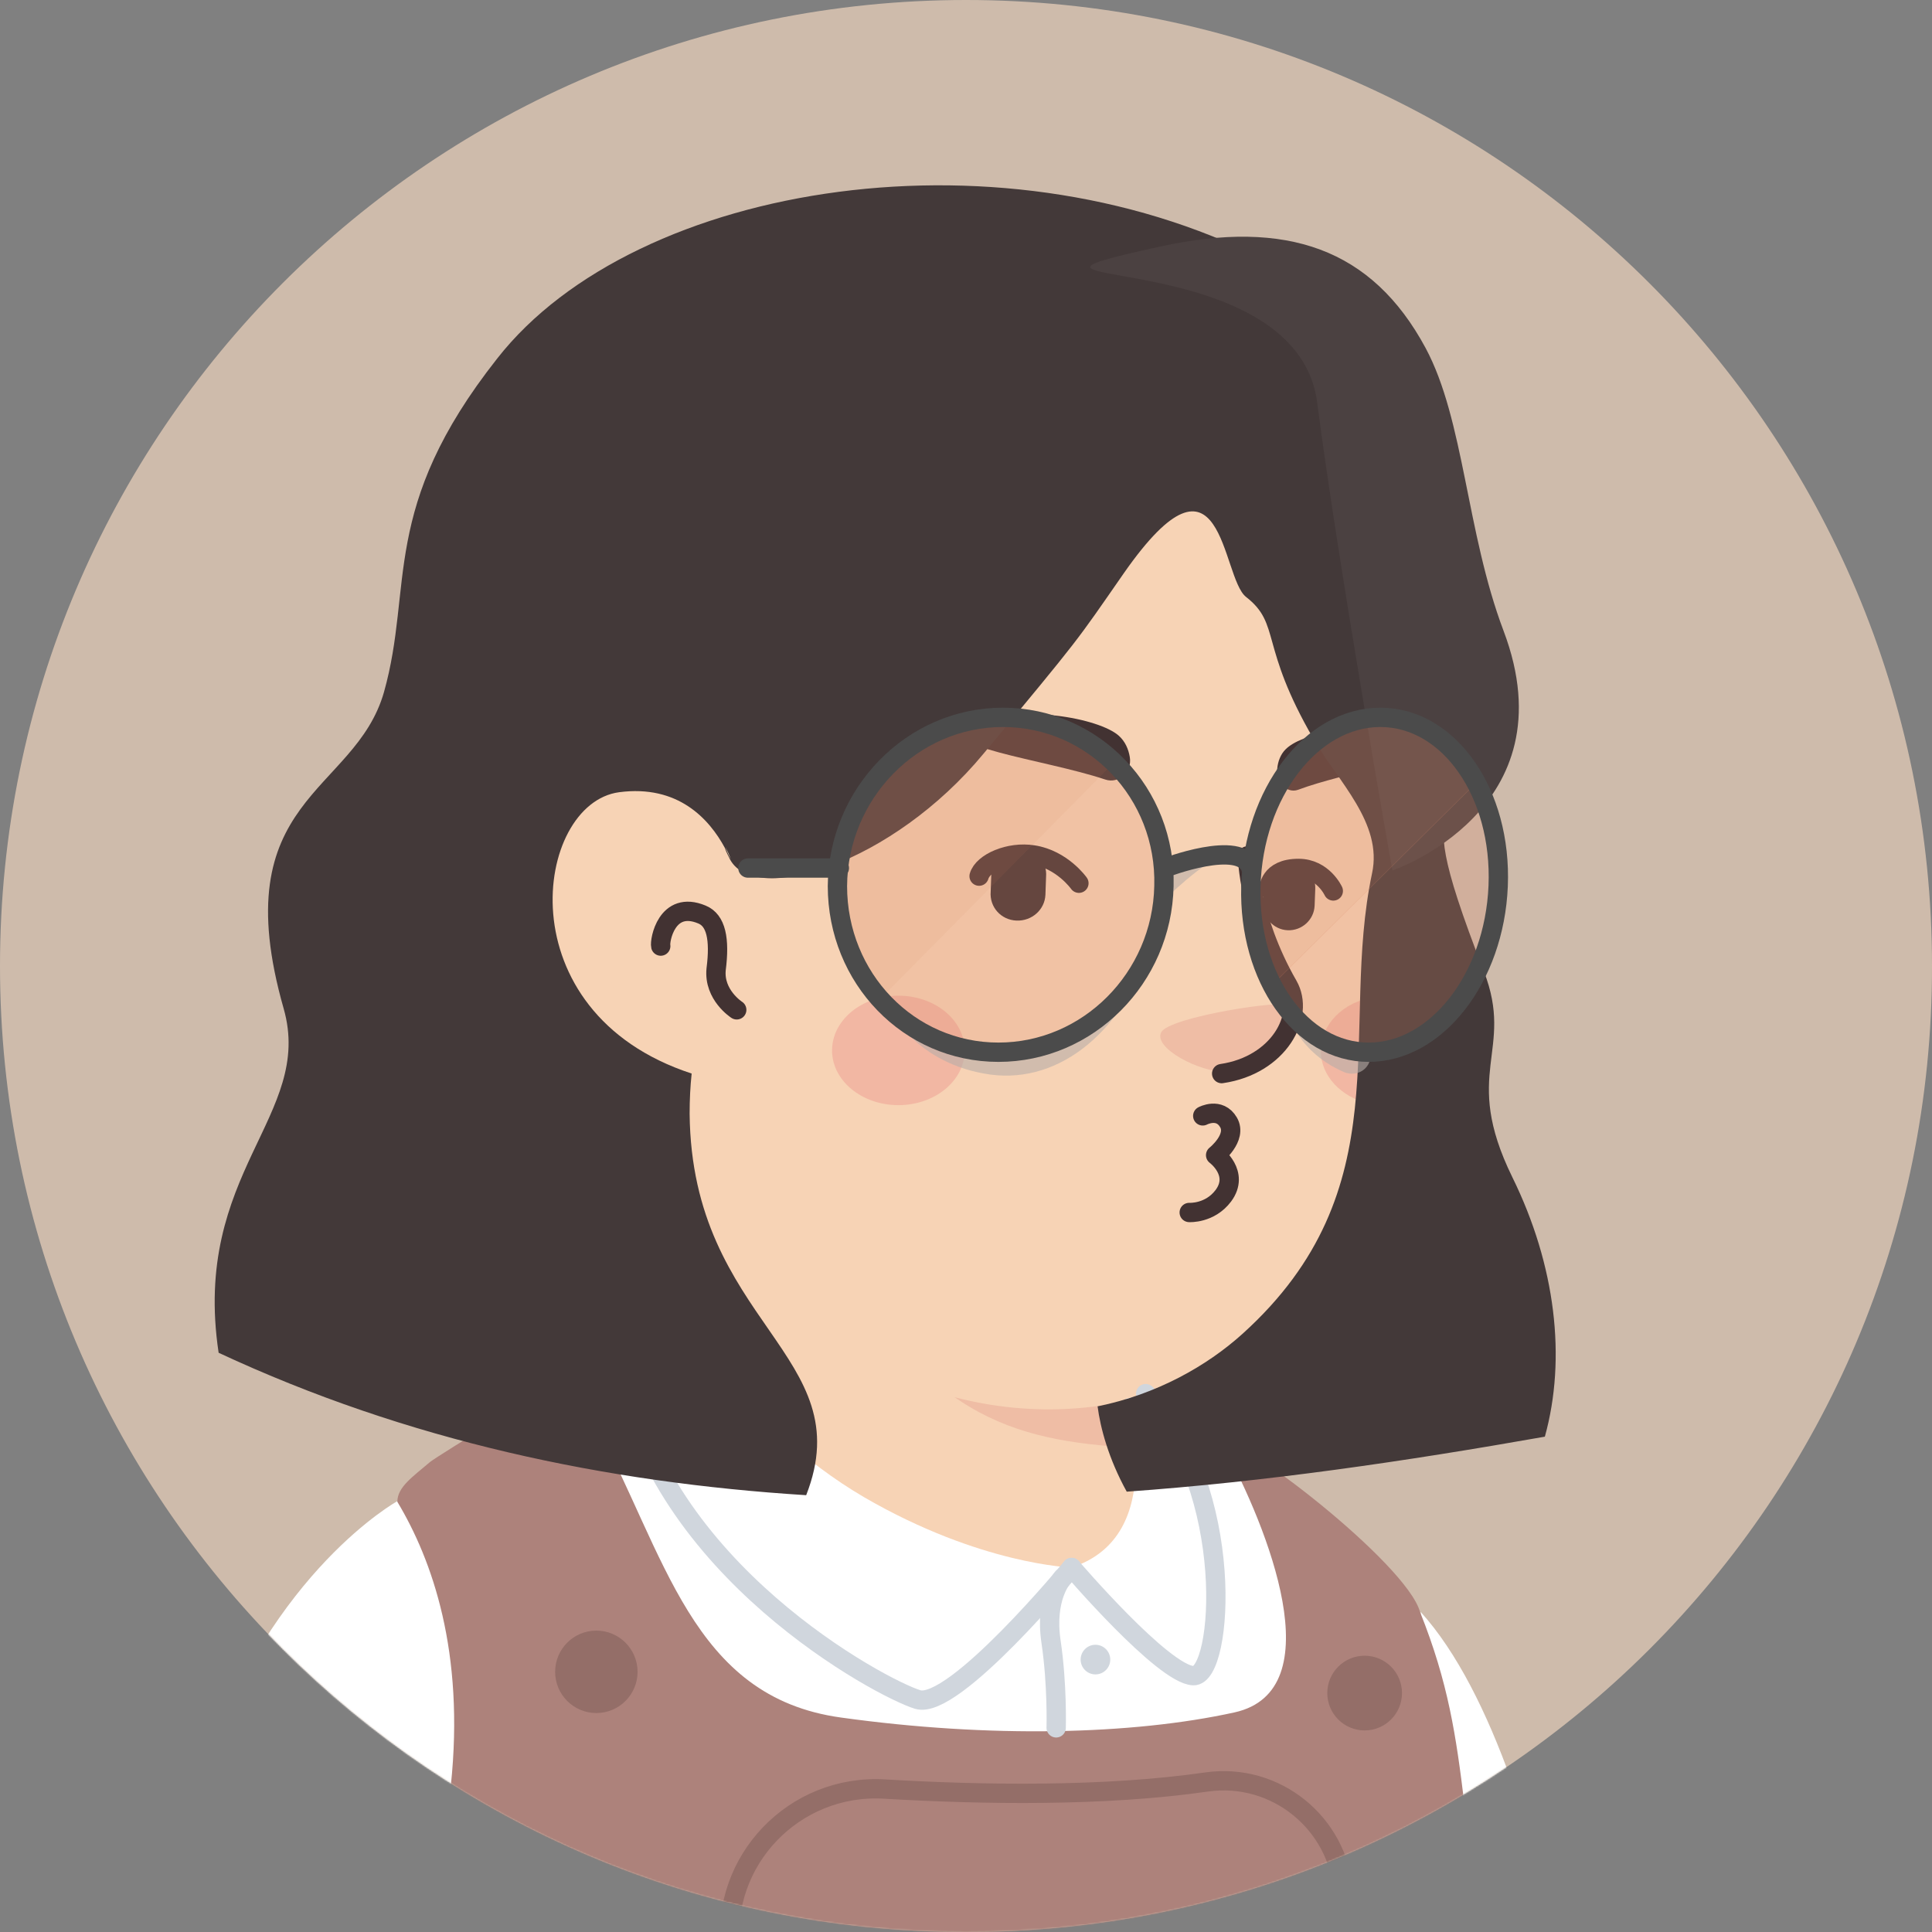 <svg width="1300" height="1300" viewBox="0 0 1300 1300" fill="none" xmlns="http://www.w3.org/2000/svg">
<rect x="0" y="0" width="1300" height="1300" fill="#808080" stroke="none"/>
<path d="M650 1300C290.71 1300 0 1008.86 0 650C0 290.71 291.141 0 650 0C1009.29 0 1300 291.141 1300 650C1300.43 1009.29 1009.29 1300 650 1300Z" fill="#CEBBAB"/>
<mask id="mask0_26_635" style="mask-type:alpha" maskUnits="userSpaceOnUse" x="0" y="0" width="1301" height="1300">
<path d="M650 1300C290.71 1300 0 1008.86 0 650C0 290.71 291.141 0 650 0C1009.29 0 1300 291.141 1300 650C1300.43 1009.29 1009.29 1300 650 1300Z" fill="#F7C0B5"/>
</mask>
<g mask="url(#mask0_26_635)">
<path d="M1014 1197.33C1010.97 1199.5 1007.5 1201.66 1004.47 1203.83C1001 1206 997.967 1208.16 994.5 1209.9C991.467 1211.63 988.867 1213.36 985.833 1215.1C985.4 1215.53 984.967 1215.53 984.534 1215.96C974.567 1222.03 964.167 1227.66 953.767 1232.86C950.733 1234.6 947.267 1236.33 944.233 1237.63C944.233 1237.63 943.8 1238.06 943.367 1238.06C939.9 1239.8 936.433 1241.53 932.967 1243.26C926.033 1246.73 918.667 1249.76 911.733 1252.8C908.267 1254.53 904.367 1255.83 900.9 1257.13C897.433 1258.43 893.533 1260.16 890.067 1261.46C886.6 1262.76 882.7 1264.5 879.233 1265.8C879.233 1265.8 879.233 1265.8 878.8 1265.8C875.333 1267.1 871.433 1268.4 867.967 1269.7C860.167 1272.3 851.933 1274.9 844.133 1277.5C841.533 1278.36 838.5 1279.23 835.9 1280.1C827.667 1282.7 819.433 1284.86 811.2 1286.6C808.167 1287.46 805.133 1287.9 801.667 1288.76C793.867 1290.5 785.633 1292.23 777.833 1293.96C776.1 1294.4 774.8 1294.4 773.067 1294.83C770.467 1295.26 767.433 1295.7 764.833 1296.13C760.933 1296.56 757.467 1297.43 753.567 1297.86C751.833 1298.3 750.1 1298.3 748.367 1298.73C746.2 1299.16 743.6 1299.6 741 1299.6C734.067 1300.46 726.7 1301.33 719.767 1302.2C717.6 1302.63 715 1302.63 712.833 1303.06H712.4C709.367 1303.5 706.333 1303.5 703.3 1303.93C700.267 1304.36 697.233 1304.36 694.2 1304.36C692.467 1304.36 690.3 1304.8 688.567 1304.8C685.1 1304.8 682.067 1305.23 679.033 1305.23C674.7 1305.23 670.8 1305.66 666.467 1305.66C662.133 1305.66 658.233 1305.66 653.9 1305.66C650.867 1305.66 647.833 1305.66 644.8 1305.66C462.367 1303.06 297.7 1225.5 180.7 1102.43C180.7 1102.43 180.7 1102 180.267 1102C193.7 1075.56 243.534 1027.9 295.534 988.465C361.4 938.632 454.567 907.865 454.567 907.865C454.567 907.865 515.667 897.898 742.3 945.132C915.2 981.532 988.867 1129.3 1014 1197.33Z" fill="#F7D3B5"/>
<path d="M790.4 1065.16C781.3 1109.8 722.367 1136.23 623.134 1096.36C501.367 1046.96 454.567 907.865 454.567 907.865C448.067 808.198 432.9 722.832 432.9 722.832C573.734 710.698 740.134 875.365 740.134 875.365L759.2 956.832C760.934 963.765 764.4 969.832 769.6 974.165C778.7 989.765 796.467 1036.56 790.4 1065.16Z" fill="#F7D3B5"/>
<path d="M769.6 974.599C686.833 970.265 625.733 958.132 560.3 840.699C615.767 889.665 681.2 908.299 750.1 916.965L759.2 956.832C760.933 964.199 764.4 970.265 769.6 974.599Z" fill="#EFBDA5"/>
<path d="M940.767 452.432C948.567 488.832 952.467 518.298 931.233 615.365C910 712.432 950.733 809.498 848.467 898.332C779.567 958.132 659.1 969.398 562.9 903.965C530.4 881.865 500.5 851.098 476.233 810.798C457.167 779.165 435.067 749.265 410.367 721.965C376.133 684.698 334.967 609.732 355.333 477.132C388.267 261.332 601.9 236.632 728 260.465C854.1 284.298 919.533 356.232 940.767 452.432Z" fill="#F7D3B5"/>
<path d="M526.067 621.865C526.067 621.865 512.633 556.865 449.367 564.665C394.767 571.598 375.7 702.465 499.633 738.865" fill="#F7D3B5"/>
<path d="M495.734 679.498C495.734 679.498 480.134 669.532 481.867 652.198C484.467 631.832 481.867 619.265 472.334 615.365C448.501 605.398 443.734 633.132 444.601 636.598" stroke="#423232" stroke-width="13" stroke-miterlimit="10" stroke-linecap="round" stroke-linejoin="round"/>
<path d="M826.367 721.532C826.367 721.532 842.833 722.398 858.433 703.765C867.1 693.365 874.467 680.365 869.7 676.465C864.933 672.132 786.5 684.265 781.3 694.665C776.1 705.065 806.433 721.532 826.367 721.532Z" fill="#EFBDA5"/>
<path d="M839.367 575.932C839.367 575.932 840.234 617.098 866.667 663.032C878.367 683.398 860.601 716.765 822.034 722.398" stroke="#423232" stroke-width="13" stroke-miterlimit="10" stroke-linecap="round" stroke-linejoin="round"/>
<path opacity="0.42" d="M604.501 743.632C629.151 743.632 649.134 727.141 649.134 706.799C649.134 686.456 629.151 669.965 604.501 669.965C579.85 669.965 559.867 686.456 559.867 706.799C559.867 727.141 579.85 743.632 604.501 743.632Z" fill="#ED938A"/>
<path opacity="0.42" d="M924.3 670.832C923 695.098 923.434 718.932 921.7 742.765C902.634 738.432 888.767 724.132 888.767 707.232C888.767 689.032 903.933 674.298 924.3 670.832Z" fill="#ED938A"/>
<path d="M907.837 1029.6C907.837 1029.6 840.67 966.767 774.37 951.6C774.37 951.6 782.17 1063.4 703.303 1055.17C575.903 1041.73 455.87 906.534 455.87 906.534C455.87 906.534 372.237 929.934 304.637 981.5C304.637 981.5 313.737 1114.53 465.837 1180.4C617.937 1246.27 829.837 1213.77 880.103 1171.3C930.37 1128.83 920.403 1043.47 907.837 1029.6Z" fill="white"/>
<path d="M267.37 1010.1C267.37 1010.1 183.303 1056.47 137.37 1188.63C91.437 1320.8 92.737 1517.53 92.737 1517.53H1081.6C1081.6 1517.53 1053.87 1192.97 955.937 1084.63C955.937 1084.63 962.437 1181.7 770.47 1191.67C578.503 1201.63 347.537 1140.53 341.903 1105C336.703 1068.6 267.37 1010.1 267.37 1010.1Z" fill="white"/>
<path d="M996.236 1525.33C724.103 1651 276.036 1537.47 276.036 1537.47C276.036 1537.47 266.936 1426.97 299.87 1228.07C301.17 1218.97 302.47 1209.87 303.336 1201.63C312.87 1111.5 290.77 1049.53 267.37 1010.53C267.37 1000.57 277.77 993.634 289.47 983.667C294.236 979.767 379.603 926.9 383.07 929.5C389.136 938.167 394.77 946.834 399.536 955.934C448.07 1045.63 464.97 1141.83 565.936 1155.7C665.603 1169.57 761.803 1167.4 830.703 1152.23C897.003 1137.5 852.803 1027.43 823.336 973.267C822.036 971.1 822.036 970.234 820.736 969.367C830.703 962.867 946.403 1051.7 955.503 1084.63C974.57 1132.3 979.77 1167.83 985.403 1214.2C1004.04 1366.3 996.236 1525.33 996.236 1525.33Z" fill="#AD827B"/>
<path d="M401.269 1152.67C416.586 1152.67 429.003 1140.25 429.003 1124.93C429.003 1109.62 416.586 1097.2 401.269 1097.2C385.953 1097.2 373.536 1109.62 373.536 1124.93C373.536 1140.25 385.953 1152.67 401.269 1152.67Z" fill="#946E68"/>
<path d="M918.237 1164.37C932.118 1164.37 943.37 1153.11 943.37 1139.23C943.37 1125.35 932.118 1114.1 918.237 1114.1C904.356 1114.1 893.104 1125.35 893.104 1139.23C893.104 1153.11 904.356 1164.37 918.237 1164.37Z" fill="#946E68"/>
<path d="M594.97 1203.8C660.836 1207.7 743.17 1209 812.07 1199.03C858.436 1192.53 900.47 1226.77 903.936 1273.13C906.97 1319.07 908.27 1374.97 900.903 1423.93C885.736 1529.67 507.436 1524.47 501.37 1431.3C497.903 1383.2 494.87 1344.2 491.403 1312.13C484.903 1251.9 534.303 1200.33 594.97 1203.8Z" stroke="#946E68" stroke-width="13" stroke-miterlimit="10"/>
<path d="M721.07 1054.73C721.07 1054.73 641.77 1150.93 617.504 1143.57C593.237 1136.2 442.437 1056.03 418.604 919.1C418.604 919.1 437.237 888.767 453.704 879.234C453.704 879.234 499.204 959.4 581.537 1007.5C659.97 1053 721.07 1054.73 721.07 1054.73Z" fill="white"/>
<path d="M721.07 1054.73C721.07 1054.73 641.77 1150.93 617.504 1143.57C593.237 1136.2 442.437 1056.03 418.604 919.1" stroke="#D0D6DD" stroke-width="13" stroke-miterlimit="10" stroke-linecap="round" stroke-linejoin="round"/>
<path d="M721.069 1054.73C721.069 1054.73 782.603 1126.67 802.969 1127.53C823.336 1128.4 832.003 1001.87 770.903 937.734C770.903 937.734 761.369 940.334 757.469 941.2C757.036 940.767 787.803 1033.07 721.069 1054.73Z" fill="white"/>
<path d="M721.069 1054.73C721.069 1054.73 782.603 1126.67 802.969 1127.53C823.336 1128.4 832.003 1001.87 770.903 937.734" stroke="#D0D6DD" stroke-width="13" stroke-miterlimit="10" stroke-linecap="round" stroke-linejoin="round"/>
<path d="M715.003 1061.67C715.003 1061.67 702.869 1075.1 707.203 1104.57C711.536 1133.6 710.669 1162.63 710.669 1162.63" stroke="#D0D6DD" stroke-width="13" stroke-miterlimit="10" stroke-linecap="round" stroke-linejoin="round"/>
<path d="M737.103 1126.67C742.608 1126.67 747.07 1122.2 747.07 1116.7C747.07 1111.2 742.608 1106.73 737.103 1106.73C731.599 1106.73 727.137 1111.2 727.137 1116.7C727.137 1122.2 731.599 1126.67 737.103 1126.67Z" fill="#D0D6DD"/>
<path d="M683.943 619.439C673.543 619.006 665.743 610.339 666.61 599.939L667.043 587.806C667.476 577.406 676.143 569.606 686.543 570.473C696.943 570.906 704.743 579.573 703.876 589.973L703.443 602.106C703.01 612.073 694.343 619.873 683.943 619.439Z" fill="#423232"/>
<path d="M866.375 625.939C856.842 625.506 849.475 617.272 849.909 607.739L850.342 596.472C850.775 586.939 859.009 579.572 868.542 580.006C878.075 580.439 885.442 588.672 885.009 598.206L884.575 609.472C884.142 619.006 875.909 626.372 866.375 625.939Z" fill="#423232"/>
<path d="M725.977 594.306C725.977 594.306 714.71 578.273 695.21 575.239C679.177 572.639 661.41 580.439 658.81 589.539" stroke="#423232" stroke-width="13" stroke-miterlimit="10" stroke-linecap="round" stroke-linejoin="round"/>
<path d="M853.809 598.206C853.809 598.206 853.809 584.339 873.743 584.339C890.209 584.339 897.143 599.506 897.143 599.506" stroke="#423232" stroke-width="13" stroke-miterlimit="10" stroke-linecap="round" stroke-linejoin="round"/>
<path d="M743.743 524.539C752.843 527.573 761.942 519.339 760.209 509.373C759.342 504.173 757.176 498.973 752.843 495.073C739.843 483.373 686.109 472.973 653.609 488.139C625.009 502.006 702.143 510.673 743.743 524.539Z" fill="#423232"/>
<path d="M873.308 531.473C865.941 534.073 858.141 526.273 859.441 517.173C859.874 512.406 861.608 507.639 865.074 504.173C875.474 493.773 911.008 485.539 933.541 501.573C953.041 515.006 907.108 518.906 873.308 531.473Z" fill="#423232"/>
<path d="M809.297 750.856C809.297 750.856 820.564 744.789 826.631 755.189C832.697 765.589 817.964 777.289 817.964 777.289C817.964 777.289 834.431 789.423 823.164 804.589C814.064 816.723 800.198 815.856 800.198 815.856" stroke="#423232" stroke-width="13" stroke-miterlimit="10" stroke-linecap="round" stroke-linejoin="round"/>
<path d="M1017.62 792.109C982.96 721.417 1019.44 707.658 998.464 653.571C967.456 573.864 969.736 562.478 973.384 544.449C1000.74 410.181 1018.53 265.001 858.928 179.127C679.264 82.34 428.008 121.719 334.528 241.279C255.184 341.861 278.44 394.524 258.376 465.691C238.768 534.486 150.304 536.383 190.888 678.717C211.408 750.832 128.872 788.788 147.112 910.246C274.336 969.551 407.032 997.543 542.464 1006.08C579.4 911.669 465.4 890.319 464.032 749.409C464.032 739.92 464.488 730.906 465.4 722.366C339.088 681.089 359.608 540.653 416.608 533.062C456.28 527.843 477.256 551.091 487.744 570.543C488.656 573.39 490.024 575.762 491.392 578.609C508.72 609.448 600.376 581.456 661.936 506.968C728.056 427.261 723.04 433.429 756.328 385.51C823.36 289.672 821.536 388.357 838.408 401.641C862.12 420.144 847.072 433.903 884.008 497.479C900.424 525.946 930.52 553.938 923.224 587.623C900.88 693.424 943.744 800.174 836.128 897.436C811.96 919.26 778.216 938.238 738.544 946.303C740.368 960.537 745.84 981.412 758.152 1003.71C851.632 997.069 945.568 983.31 1039.5 966.704C1054.1 914.041 1046.8 851.414 1017.62 792.109Z" fill="#433939"/>
<path d="M491.849 578.134C490.481 575.762 489.113 572.916 488.201 570.069C489.569 572.916 490.937 575.762 491.849 578.134Z" fill="#FEE4BF"/>
<path d="M936.905 585.725C936.905 585.725 1057.29 544.923 1011.69 424.414C986.609 357.992 985.241 282.555 959.249 234.162C923.225 167.265 865.769 147.339 780.953 165.842C635.033 197.63 871.697 161.098 886.289 270.694C900.425 380.291 936.905 585.725 936.905 585.725Z" fill="#4B4141"/>
<path opacity="0.6" d="M865.083 677.253C865.083 677.253 870.283 706.72 904.516 721.453C913.183 724.92 922.283 719.287 922.283 709.753C921.849 709.753 867.249 680.72 865.083 677.253Z" fill="#B7AEA9"/>
<path opacity="0.6" d="M782.75 606.187C782.75 606.187 810.483 578.453 824.35 575.42L787.516 584.087L782.75 606.187Z" fill="#B7AEA9"/>
<path opacity="0.6" d="M597.716 677.254C597.716 677.254 613.75 713.654 661.85 722.32C709.95 731.42 753.716 696.754 774.083 638.687C774.083 638.687 757.616 692.42 691.75 702.387C626.316 713.22 597.716 677.254 597.716 677.254Z" fill="#B7AEA9"/>
<path opacity="0.29" d="M675.283 482.687C614.183 482.687 564.349 533.82 563.916 596.22C563.916 625.687 574.749 652.554 592.516 672.054L749.816 513.02C730.316 493.954 704.316 482.687 675.283 482.687Z" fill="#DA8869"/>
<path opacity="0.23" d="M749.817 513.02L592.517 672.054C612.45 694.154 640.617 707.587 671.817 707.587C732.05 707.587 781.45 657.754 783.183 595.787C784.05 563.287 771.05 533.82 749.817 513.02Z" fill="#DA8869"/>
<path opacity="0.29" d="M928.783 482.687C882.416 482.687 843.416 533.82 841.683 596.22C840.816 621.354 846.449 644.32 855.983 662.954L993.349 526.887C979.049 500.02 955.649 482.687 928.783 482.687Z" fill="#DA8869"/>
<path opacity="0.23" d="M993.349 526.453L855.982 662.52C870.282 689.82 893.682 707.586 920.982 707.586C966.482 707.586 1005.48 657.753 1008.08 595.786C1008.95 570.22 1003.32 545.953 993.349 526.453Z" fill="#DA8869"/>
<path d="M783.182 596.22C781.882 658.187 732.049 708.02 671.816 708.02C611.582 708.02 563.482 658.187 563.482 596.22C563.916 533.82 613.749 482.687 674.849 482.687C735.949 482.687 784.916 533.82 783.182 596.22Z" stroke="#4B4B4B" stroke-width="13" stroke-miterlimit="10" stroke-linecap="round" stroke-linejoin="round"/>
<path d="M1008.08 596.22C1005.48 658.187 966.483 708.02 920.983 708.02C875.483 708.02 839.949 658.187 841.683 596.22C843.416 533.82 882.416 482.687 928.783 482.687C975.149 482.687 1010.68 533.82 1008.08 596.22Z" stroke="#4B4B4B" stroke-width="13" stroke-miterlimit="10" stroke-linecap="round" stroke-linejoin="round"/>
<path d="M564.783 584.087H503.25" stroke="#4B4B4B" stroke-width="13" stroke-miterlimit="10" stroke-linecap="round" stroke-linejoin="round"/>
<path d="M783.616 584.087C783.616 584.087 835.182 564.153 841.682 584.087" stroke="#4B4B4B" stroke-width="13" stroke-miterlimit="10" stroke-linecap="round" stroke-linejoin="round"/>
</g>
</svg>
